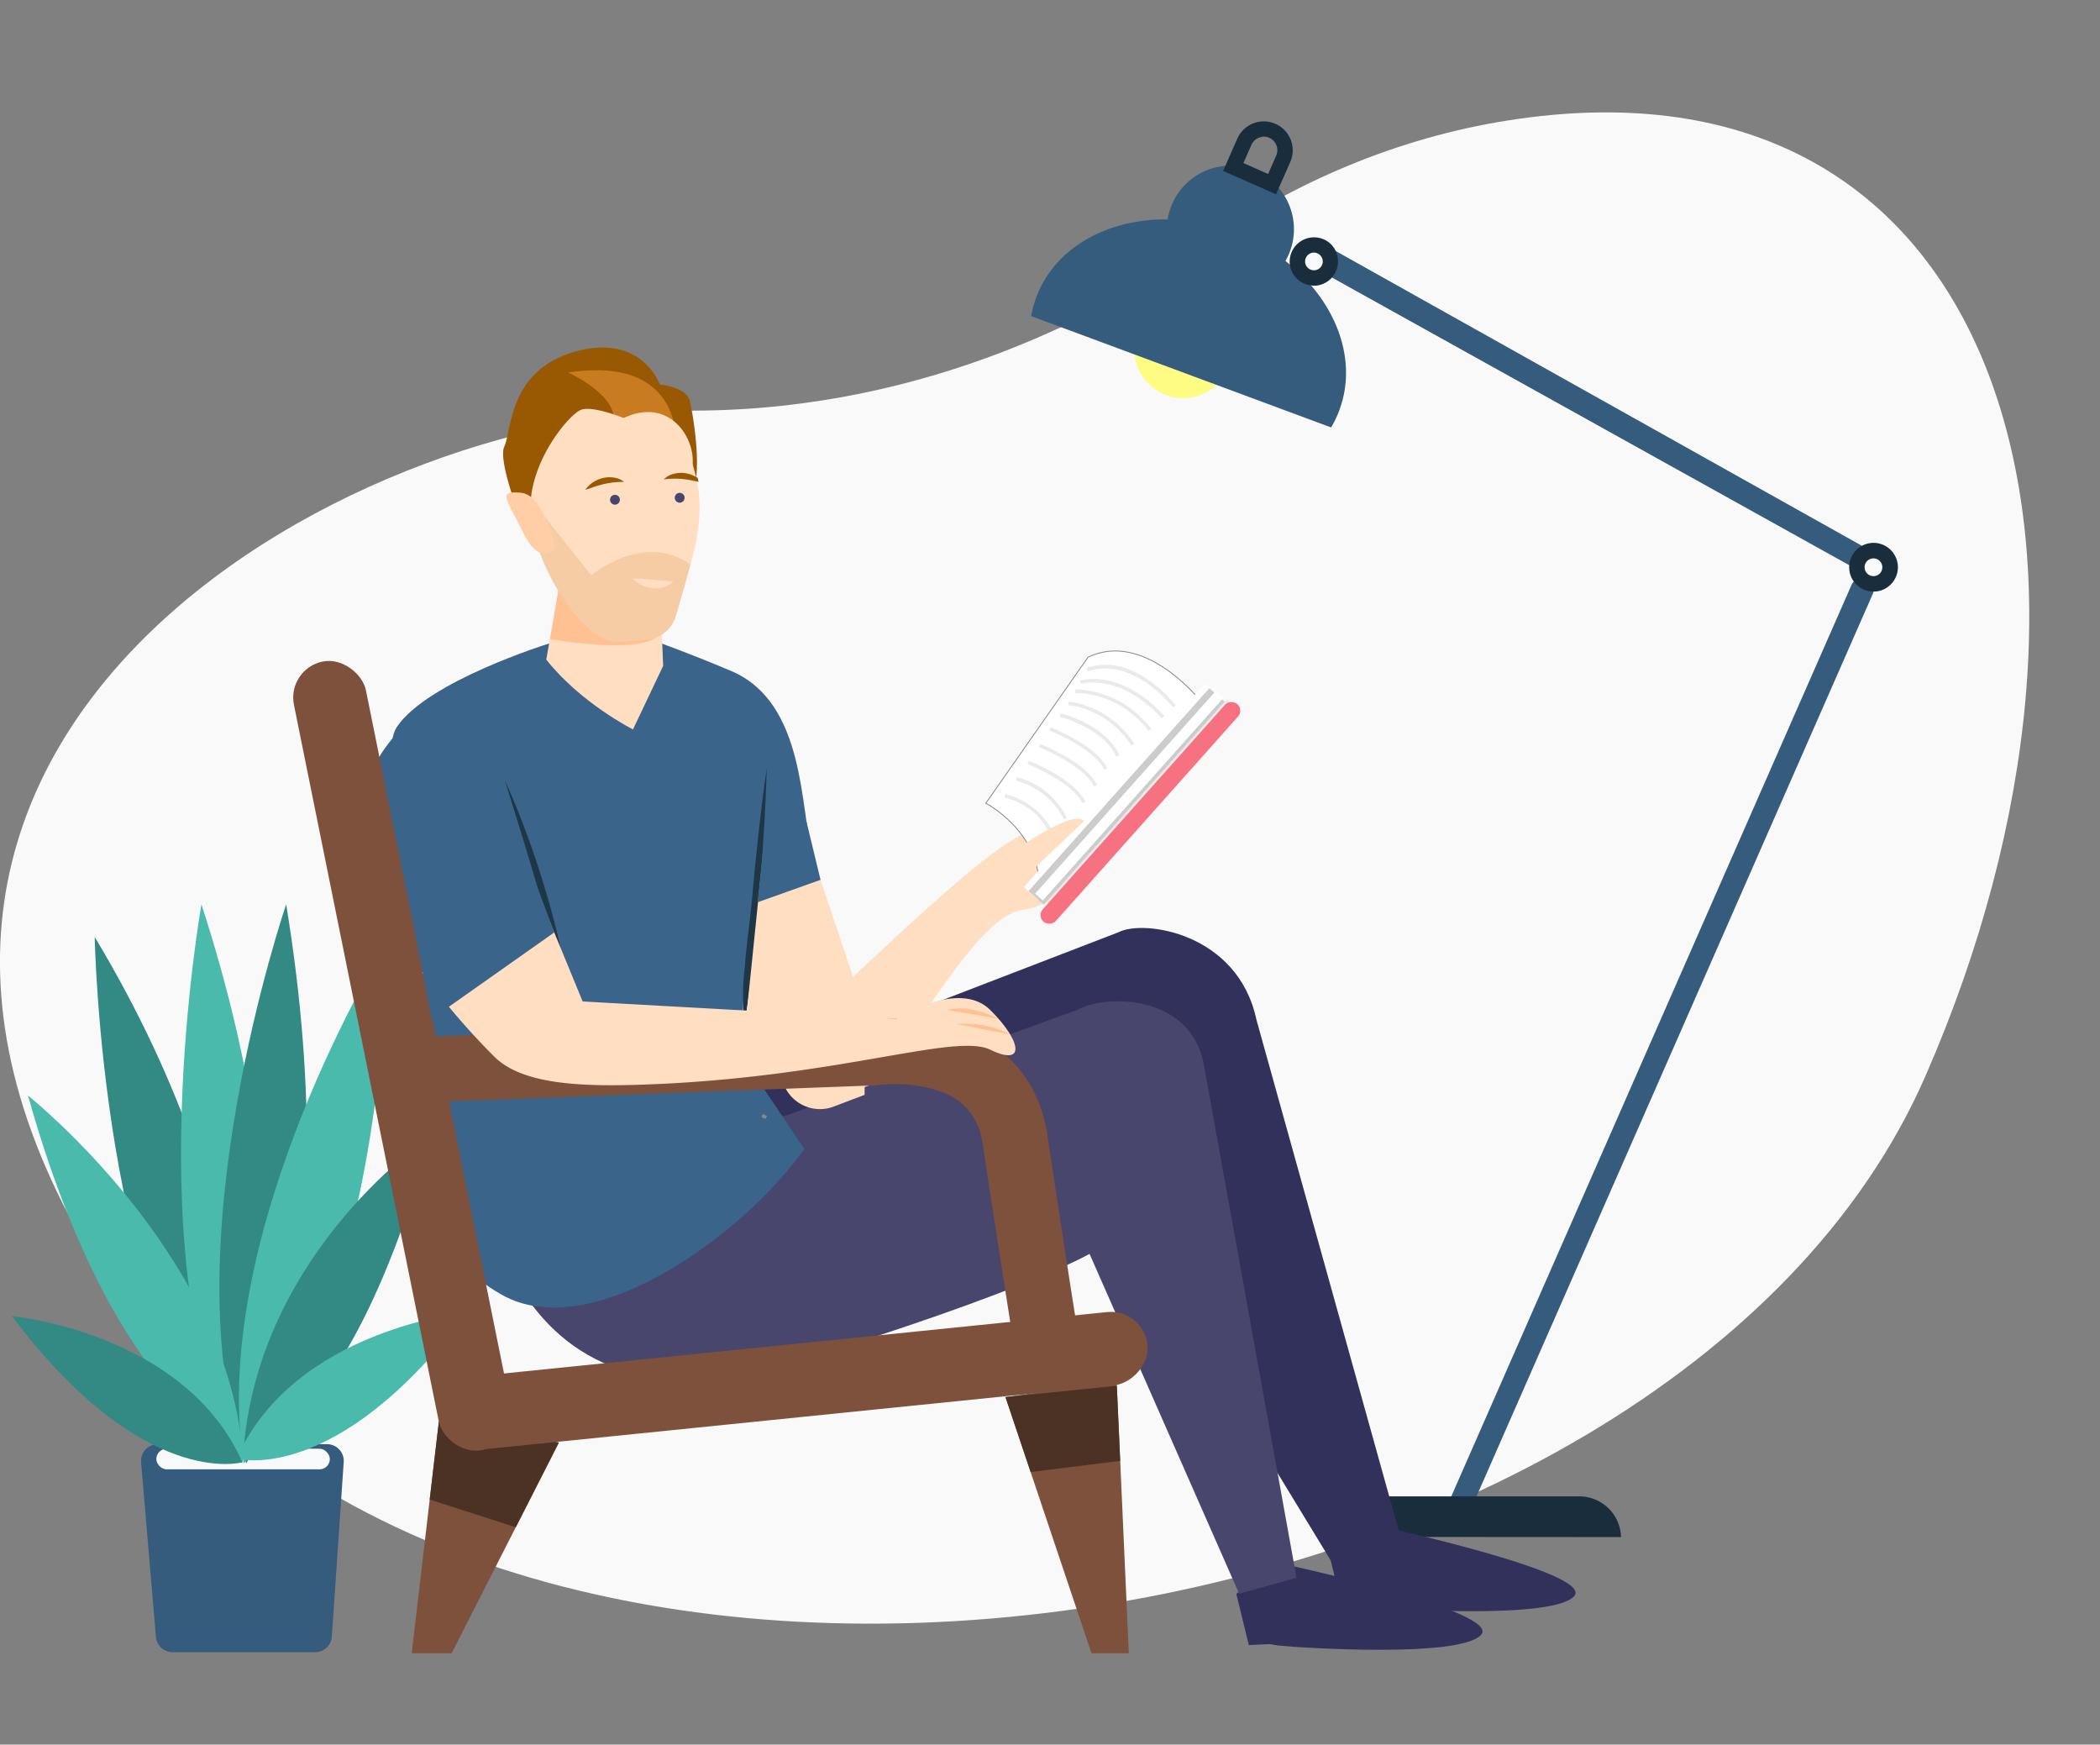<svg xmlns="http://www.w3.org/2000/svg" xmlns:xlink="http://www.w3.org/1999/xlink" viewBox="0 0 603.57 501.33"><rect x="0" y="0" width="603.57" height="501.33" fill="#808080" stroke="none"/><defs><style>.cls-1{fill:none;}.cls-2{isolation:isolate;}.cls-3{fill:#f9f9f9;}.cls-4{fill:#355c7d;}.cls-5{fill:#fffc83;}.cls-6{fill:#1a2d3d;}.cls-7{fill:#f7f9fa;}.cls-8{fill:#338a84;}.cls-9{fill:#49baac;}.cls-10,.cls-22{fill:#32315b;}.cls-11{fill:#7d513b;}.cls-12{fill:#3a648a;}.cls-13,.cls-24{fill:#fff;}.cls-14{fill:#ffdec2;}.cls-15{fill:#995802;}.cls-16,.cls-21{fill:#ffc192;}.cls-17,.cls-20{fill:#c97c1f;}.cls-18{fill:#48466d;}.cls-19{fill:#1f3647;}.cls-20{opacity:0.18;}.cls-21{mix-blend-mode:multiply;opacity:0.57;}.cls-22,.cls-24{stroke:#878787;stroke-miterlimit:10;}.cls-23{fill:#4c3125;}.cls-24{stroke-width:0.25px;}.cls-25{fill:#ccc;}.cls-26{fill:#eaeaea;}.cls-27{fill:#f67280;}.cls-28{clip-path:url(#clip-path);}</style><clipPath id="clip-path"><path class="cls-1" d="M185.88,182.79a9.46,9.46,0,0,0,8.35-6.68c1.07-3.51,2.59-8.76,4.66-16.43,4.81-17.8.63-25.58.21-27.74s-8.66-21.4-21.2-15.45c0,0-12.52-.21-15.86,1.08s-9.76,13.77-9.59,27.66c.18,14.3,14.34,37.9,24.66,38.24Z"/></clipPath></defs><g class="cls-2"><g id="Warstwa_1" data-name="Warstwa 1"><path class="cls-3" d="M433.05,34.67c-31.44,5-61.15,17.63-87.24,35.87C319.52,88.92,267.39,117.83,199.45,118,99.82,118.11-72.47,213.4,33,371.45s446.55,106.64,520.39-62.21C618,161.49,577.63,11.54,433.05,34.67Z"/><path class="cls-4" d="M380.74,70.36,534.6,156.54a3.32,3.32,0,1,1-3.23,5.8L380.74,78.6Z"/><circle class="cls-5" cx="340.07" cy="100.29" r="14.13"/><path class="cls-4" d="M335.6,63.05a17.86,17.86,0,0,1,.93-3.53,18.25,18.25,0,0,1,34.23,12.69A17.73,17.73,0,0,1,369.45,75c14.26,11.12,21,28,15.51,42.83a29.65,29.65,0,0,1-2.37,5l-86.22-32a31.26,31.26,0,0,1,1.43-5.3C303.1,71.17,318.31,62.83,335.6,63.05Z"/><path class="cls-4" d="M419,435.83a3.33,3.33,0,0,0,3.66-1.93l115.5-263a3.32,3.32,0,1,0-6.07-2.67l-115.51,263a3.31,3.31,0,0,0,1.7,4.37A4,4,0,0,0,419,435.83Z"/><path class="cls-6" d="M382.1,441.65A11.93,11.93,0,0,1,394,430h60a12,12,0,0,1,11.9,11.7Z"/><path class="cls-6" d="M370.69,75.74a7,7,0,0,1,11.43-5.94,7,7,0,0,1-3.87,12.28c-.21,0-.41,0-.62,0A7,7,0,0,1,370.69,75.74Zm6.73-3.14a2.54,2.54,0,1,0,2.75,2.31,2.56,2.56,0,0,0-2.53-2.32Z"/><path class="cls-6" d="M531.48,163a7,7,0,1,1,7,7A7,7,0,0,1,531.48,163Zm4.43,0a2.55,2.55,0,1,0,2.54-2.54A2.54,2.54,0,0,0,535.91,163Z"/><path class="cls-6" d="M362.88,39.28a3.89,3.89,0,0,1,3.91,5.45L364.48,50l-7.11-3.14,2.3-5.23a3.91,3.91,0,0,1,3.21-2.31m-.41-4.4a8.3,8.3,0,0,0-6.85,4.93l-4.09,9.27,15.22,6.71,4.09-9.28a8.31,8.31,0,0,0-8.37-11.63Z"/><path class="cls-4" d="M90.54,474.78H49.6a4.79,4.79,0,0,1-4.78-4.39l-4.27-50.22A4.8,4.8,0,0,1,45.33,415H94a4.81,4.81,0,0,1,4.79,5.13l-3.42,50.22A4.79,4.79,0,0,1,90.54,474.78Z"/><rect class="cls-7" x="44.93" y="416.31" width="49.87" height="5.92" rx="2.96"/><path class="cls-8" d="M68.84,419.37s10.7-63-41.62-150.12C27.22,269.25,29.22,380.25,68.84,419.37Z"/><path class="cls-9" d="M69.52,420.53S91.75,364.06,57.9,259.88C57.9,259.88,38.79,367.5,69.52,420.53Z"/><path class="cls-8" d="M70.77,420.54s29.8-48.81,11.48-160.68C82.25,259.86,48.23,359.66,70.77,420.54Z"/><path class="cls-9" d="M70,420.52s37.93-35.42,41.49-150.2C111.44,270.32,59.79,353.18,70,420.52Z"/><path class="cls-8" d="M70.09,415.78s29-.45,53.91-89.48C124,326.3,75.05,358.72,70.09,415.78Z"/><path class="cls-9" d="M68,419.14s28.5,8.23,66.24-42C134.25,377.13,84.54,381.78,68,419.14Z"/><path class="cls-9" d="M69.67,416.84s-36.7-13-61.61-102C8.06,314.85,64.71,359.77,69.67,416.84Z"/><path class="cls-8" d="M69.67,420.2s-28.5,8.22-66.24-42C3.43,378.18,53.14,382.83,69.67,420.2Z"/><path class="cls-10" d="M219.78,296.9l-84.2,9.3s4.35,85.7,96.52,63.42c67-16.18,74-46.7,74-46.7l76.5,125.69,20.07-6.45L361.11,293c-5.35-25.05-32.51-28.81-39.58-25.13l-89.72,34.56Z"/><polygon class="cls-11" points="126.14 408.46 118.33 475.09 129.8 475.09 160.63 414.52 126.14 408.46"/><polygon class="cls-11" points="288.99 401.47 313.71 475.09 324.44 475.09 320.93 396.84 288.99 401.47"/><path class="cls-10" d="M355.33,458l3.6,14.73,6-.29,2.28.4,4.89.4s47,3.4,53.54-3.39-58-20.69-58-20.69Z"/><path class="cls-10" d="M382.1,446.9l3.59,14.74,6.11-1.49,1.1-4.73,5.94,6.73s47,3.4,53.54-3.4-58-20.68-58-20.68Z"/><path class="cls-12" d="M233.63,246.27c-3.73-13.84-2-44.33-23.45-53.44-12.44-5.27-23-9-23-9l-29.45,1.11S122.64,195.83,114,209c-5.13,7.83,4.18,37.94,4.18,37.94,11.64,34.7,10.93,60.75,10.93,60.75l82.25-1.18,1-9.47c1.72,6.65,0-22.69,5.94-41.55C222.82,241.16,233.63,246.27,233.63,246.27Z"/><path class="cls-13" d="M217,315.6l1-25.39-88.9,16.45L157,371.08S182.81,341.07,217,315.6Z"/><path class="cls-14" d="M189.69,169l.91,22.35-8.67,18.26S166.8,202,157,189.52l4.21-23.64Z"/><path class="cls-15" d="M150.33,150.9s-7.46-18.41-5.36-22.65,1.06-21.78,20.29-27.2,24.39,9.47,24.39,9.47,7.6.61,8.61,4.68,4.8,26.57-1.42,28.45S150.33,150.9,150.33,150.9Z"/><path class="cls-16" d="M158.09,183.64s29.32,5.34,32.1-2.45L160.59,169Z"/><path class="cls-17" d="M194.27,129.05s3.3-27.15-31-22c0,0,14.34,6.36,13.1,14.44S194.27,129.05,194.27,129.05Z"/><path class="cls-14" d="M185.88,183.79a9.46,9.46,0,0,0,8.35-6.68c1.07-3.51,2.59-8.76,4.66-16.43,4.81-17.8.11-25.54.21-27.74.35-8-7.31-18.76-19.85-12.81,0,0-8.94-3.66-12.28-2.36s-14.69,14.57-14.52,28.46c.18,14.3,14.34,37.9,24.66,38.24Z"/><path class="cls-14" d="M239,286.73s36.25-35.37,50.45-44.39,24.05-10.62,1.69,7.57c0,0,16.33-12.93,18.33-12s2.26,20.93-15.76,23.6-44.27,66.57-57.32,57.26S239,286.73,239,286.73Z"/><path class="cls-18" d="M213.14,315.6l-76.78,7.87s1.06,95.89,92.19,67.93c66.22-20.32,84.6-31.09,84.6-31.09l43,97.67,16.48-4.61L345.86,305.16c-4.41-20.07-29.21-19.17-36.12-15l-84.35,30.6Z"/><path class="cls-19" d="M220.36,220.92q-.26,9.59-.89,19.15c-.39,6.37-.9,12.74-1.43,19.11s-1.17,12.72-1.88,19.07-1.61,12.69-2.55,19c.16-6.4-.47-13,.47-19.27.39-6.38,1.43-12.63,2-19s1.17-12.72,1.88-19.07S219.42,227.25,220.36,220.92Z"/><path class="cls-20" d="M155,158.46c4.58,12.6,14.39,25.75,22.08,26l8.77-.68a9.46,9.46,0,0,0,8.35-6.68c1-3.27,2.39-8.08,4.25-14.92-13.68-9.51-28.48,3.15-28.48,3.15l-13.36-16.78Z"/><path class="cls-14" d="M159.47,157.43s-4.17,5.69-9.07-4.33-7.5-12.11-.66-11.47S159.47,157.43,159.47,157.43Z"/><path class="cls-21" d="M159.47,157.43s-4.17,5.69-9.07-4.33-7.5-12.11-.66-11.47S159.47,157.43,159.47,157.43Z"/><path class="cls-12" d="M139.45,193.75s-41.93,13.52-36.66,54.85c3.95,31,.28,100.25,41.39,123.44,26,14.71,69.73-17.46,87-41.87h0Z"/><line class="cls-22" x1="220.24" y1="321.09" x2="219.04" y2="320.6"/><path class="cls-19" d="M145.12,224.27c2.58,5.68,4.88,11.48,7,17.36s4,11.83,5.71,17.82,3.17,12.08,4.39,18.2a150.67,150.67,0,0,1,2.48,18.56c-1.19-6.13-2.56-12.18-4-18.22s-3.09-12-4.79-18-3.47-11.93-5.27-17.88Z"/><polygon class="cls-23" points="288.99 401.47 320.99 398.22 321.96 419.8 296.22 423.02 288.99 401.47"/><polygon class="cls-23" points="126.14 408.46 160.63 414.52 148.24 438.88 123.5 430.91 126.14 408.46"/><rect class="cls-11" x="105.11" y="187.81" width="21.1" height="231.19" rx="10.55" transform="translate(-57.85 28.94) rotate(-11.43)"/><rect class="cls-11" x="217.71" y="294.73" width="21.1" height="204.22" rx="10.55" transform="translate(-143.46 664.06) rotate(-95.81)"/><path class="cls-24" d="M312.69,188.88l-29.35,41.94s15.87,8.22,15.3,24.63l45.57-55S328.48,181.17,312.69,188.88Z"/><rect class="cls-13" x="283.43" y="224.73" width="78.11" height="5.9" transform="translate(-62.05 316.95) rotate(-48.29)"/><rect class="cls-25" x="284.75" y="225.91" width="78.11" height="5.9" transform="translate(-62.49 318.32) rotate(-48.29)"/><rect class="cls-13" x="285.55" y="227.14" width="78.11" height="2.95" transform="translate(-62.04 318.84) rotate(-48.29)"/><rect class="cls-26" x="288.38" y="229.76" width="78.11" height="2.19" transform="translate(-62.76 321.71) rotate(-48.29)"/><rect class="cls-27" x="285.89" y="231.07" width="83.75" height="5.04" rx="2.52" transform="translate(-64.69 322.86) rotate(-48.29)"/><path class="cls-26" d="M337.17,203.26c-13.38-15.51-24.36-10.36-24.47-10.3l-.45-.9c.48-.23,11.76-5.59,25.68,10.55Z"/><path class="cls-26" d="M333.88,206.4c-12.06-13.18-23.06-9.92-23.17-9.89l-.3-.95c.47-.15,11.72-3.48,24.2,10.17Z"/><path class="cls-26" d="M330.09,210c-8.93-11.5-20.87-10.84-21-10.83l-.06-1c.13,0,12.59-.69,21.84,11.22Z"/><path class="cls-26" d="M325.22,214.26c-7.35-11-18-11.6-18.12-11.6l0-1c.11,0,11.27.57,18.91,12Z"/><path class="cls-26" d="M320.81,217.39c-3.76-8.26-16.09-11.38-16.22-11.41l.24-1c.53.13,12.93,3.27,16.89,12Z"/><path class="cls-26" d="M317.38,221.18c-3.12-6.28-15.67-11.23-15.8-11.27l.36-.94c.54.21,13,5.14,16.34,11.76Z"/><path class="cls-26" d="M314.45,226c-3.12-6.28-15.67-11.22-15.8-11.27l.36-.93c.53.21,13,5.13,16.34,11.76Z"/><path class="cls-26" d="M311.11,230.82c-3.13-6.28-15.68-11.22-15.8-11.27l.36-.93c.53.2,13,5.13,16.33,11.75Z"/><path class="cls-26" d="M305.77,235.46a21.49,21.49,0,0,0-13.72-11.11l.19-1A22.11,22.11,0,0,1,306.66,235Z"/><path class="cls-26" d="M302.33,241.17c-3.4-9.89-13.52-12-13.63-12l.2-1c.11,0,10.79,2.27,14.38,12.7Z"/><path class="cls-14" d="M233.63,246.27l14.87,44.35v24L239.58,318a11.15,11.15,0,0,1-13.86-5.38l-11.09-21.74,4.09-40S228.34,238.57,233.63,246.27Z"/><path class="cls-11" d="M290.46,380.55c0-.21-3.46-21.57-8-51.69-1.32-8.75-6.17-13.88-15.28-16.16a44.81,44.81,0,0,0-15.17-.87l-.52.08-.53,0-124.58,4.69-2.7-18.74,126.12-4.67a63,63,0,0,1,21.93,1.3c16.43,4.1,26.83,15.31,29.28,31.56,4.52,30,7.94,51.81,8,52Z"/><path class="cls-14" d="M155.5,258.69l-34.17,20.69A201.75,201.75,0,0,0,142,303.57c7.31,7.36,22,8.7,40.22,8.19,57.37-1.6,92-15.13,102.36-10.13s9-2.51,0-11.42-27,2.57-27,2.57l-90.12-5Z"/><path class="cls-15" d="M179.36,138.48a26.9,26.9,0,0,0-2.91.14,24.1,24.1,0,0,0-2.72.44c-.88.22-1.77.44-2.66.75-.46.12-.89.33-1.37.46a14.29,14.29,0,0,1-1.44.48,7.58,7.58,0,0,1,2.2-2.17,8.83,8.83,0,0,1,2.89-1.23,8.35,8.35,0,0,1,3.15-.1A5.75,5.75,0,0,1,179.36,138.48Z"/><polygon class="cls-12" points="219.25 244.75 231.8 236.13 235.83 252.83 217.74 259.28 219.25 244.75"/><polygon class="cls-12" points="153.66 252.83 159.31 267.94 124.07 292.79 119.51 269.25 153.66 252.83"/><g class="cls-28"><path class="cls-15" d="M190.79,137.75a5.78,5.78,0,0,1,2.7-1.55,8.16,8.16,0,0,1,3.15-.26,8.68,8.68,0,0,1,3,.89,8.1,8.1,0,0,1,1.32.82,8.78,8.78,0,0,1,1.12,1.08c-.53-.06-1-.2-1.49-.3s-.94-.24-1.41-.3a26.76,26.76,0,0,0-2.73-.45,22.82,22.82,0,0,0-2.75-.13C192.77,137.57,191.82,137.63,190.79,137.75Z"/></g><path class="cls-14" d="M181.93,166.29a55.41,55.41,0,0,1,5.79.31l2.86.24c1,.1,1.92.1,2.91.28a7.51,7.51,0,0,1-5.81,1.94,9.26,9.26,0,0,1-2.92-.78A9.12,9.12,0,0,1,181.93,166.29Z"/><path class="cls-16" d="M290.33,297.27a28.29,28.29,0,0,0-15.42-3"/><path class="cls-16" d="M287,292.78s-7.76-4.32-14.76-2.57"/><path class="cls-14" d="M288.8,246.38s19.64-14.45,22.76-10.4L293,253.63Z"/><circle class="cls-18" cx="195.35" cy="143.04" r="1.42"/><circle class="cls-18" cx="176.75" cy="143.61" r="1.42"/></g></g></svg>